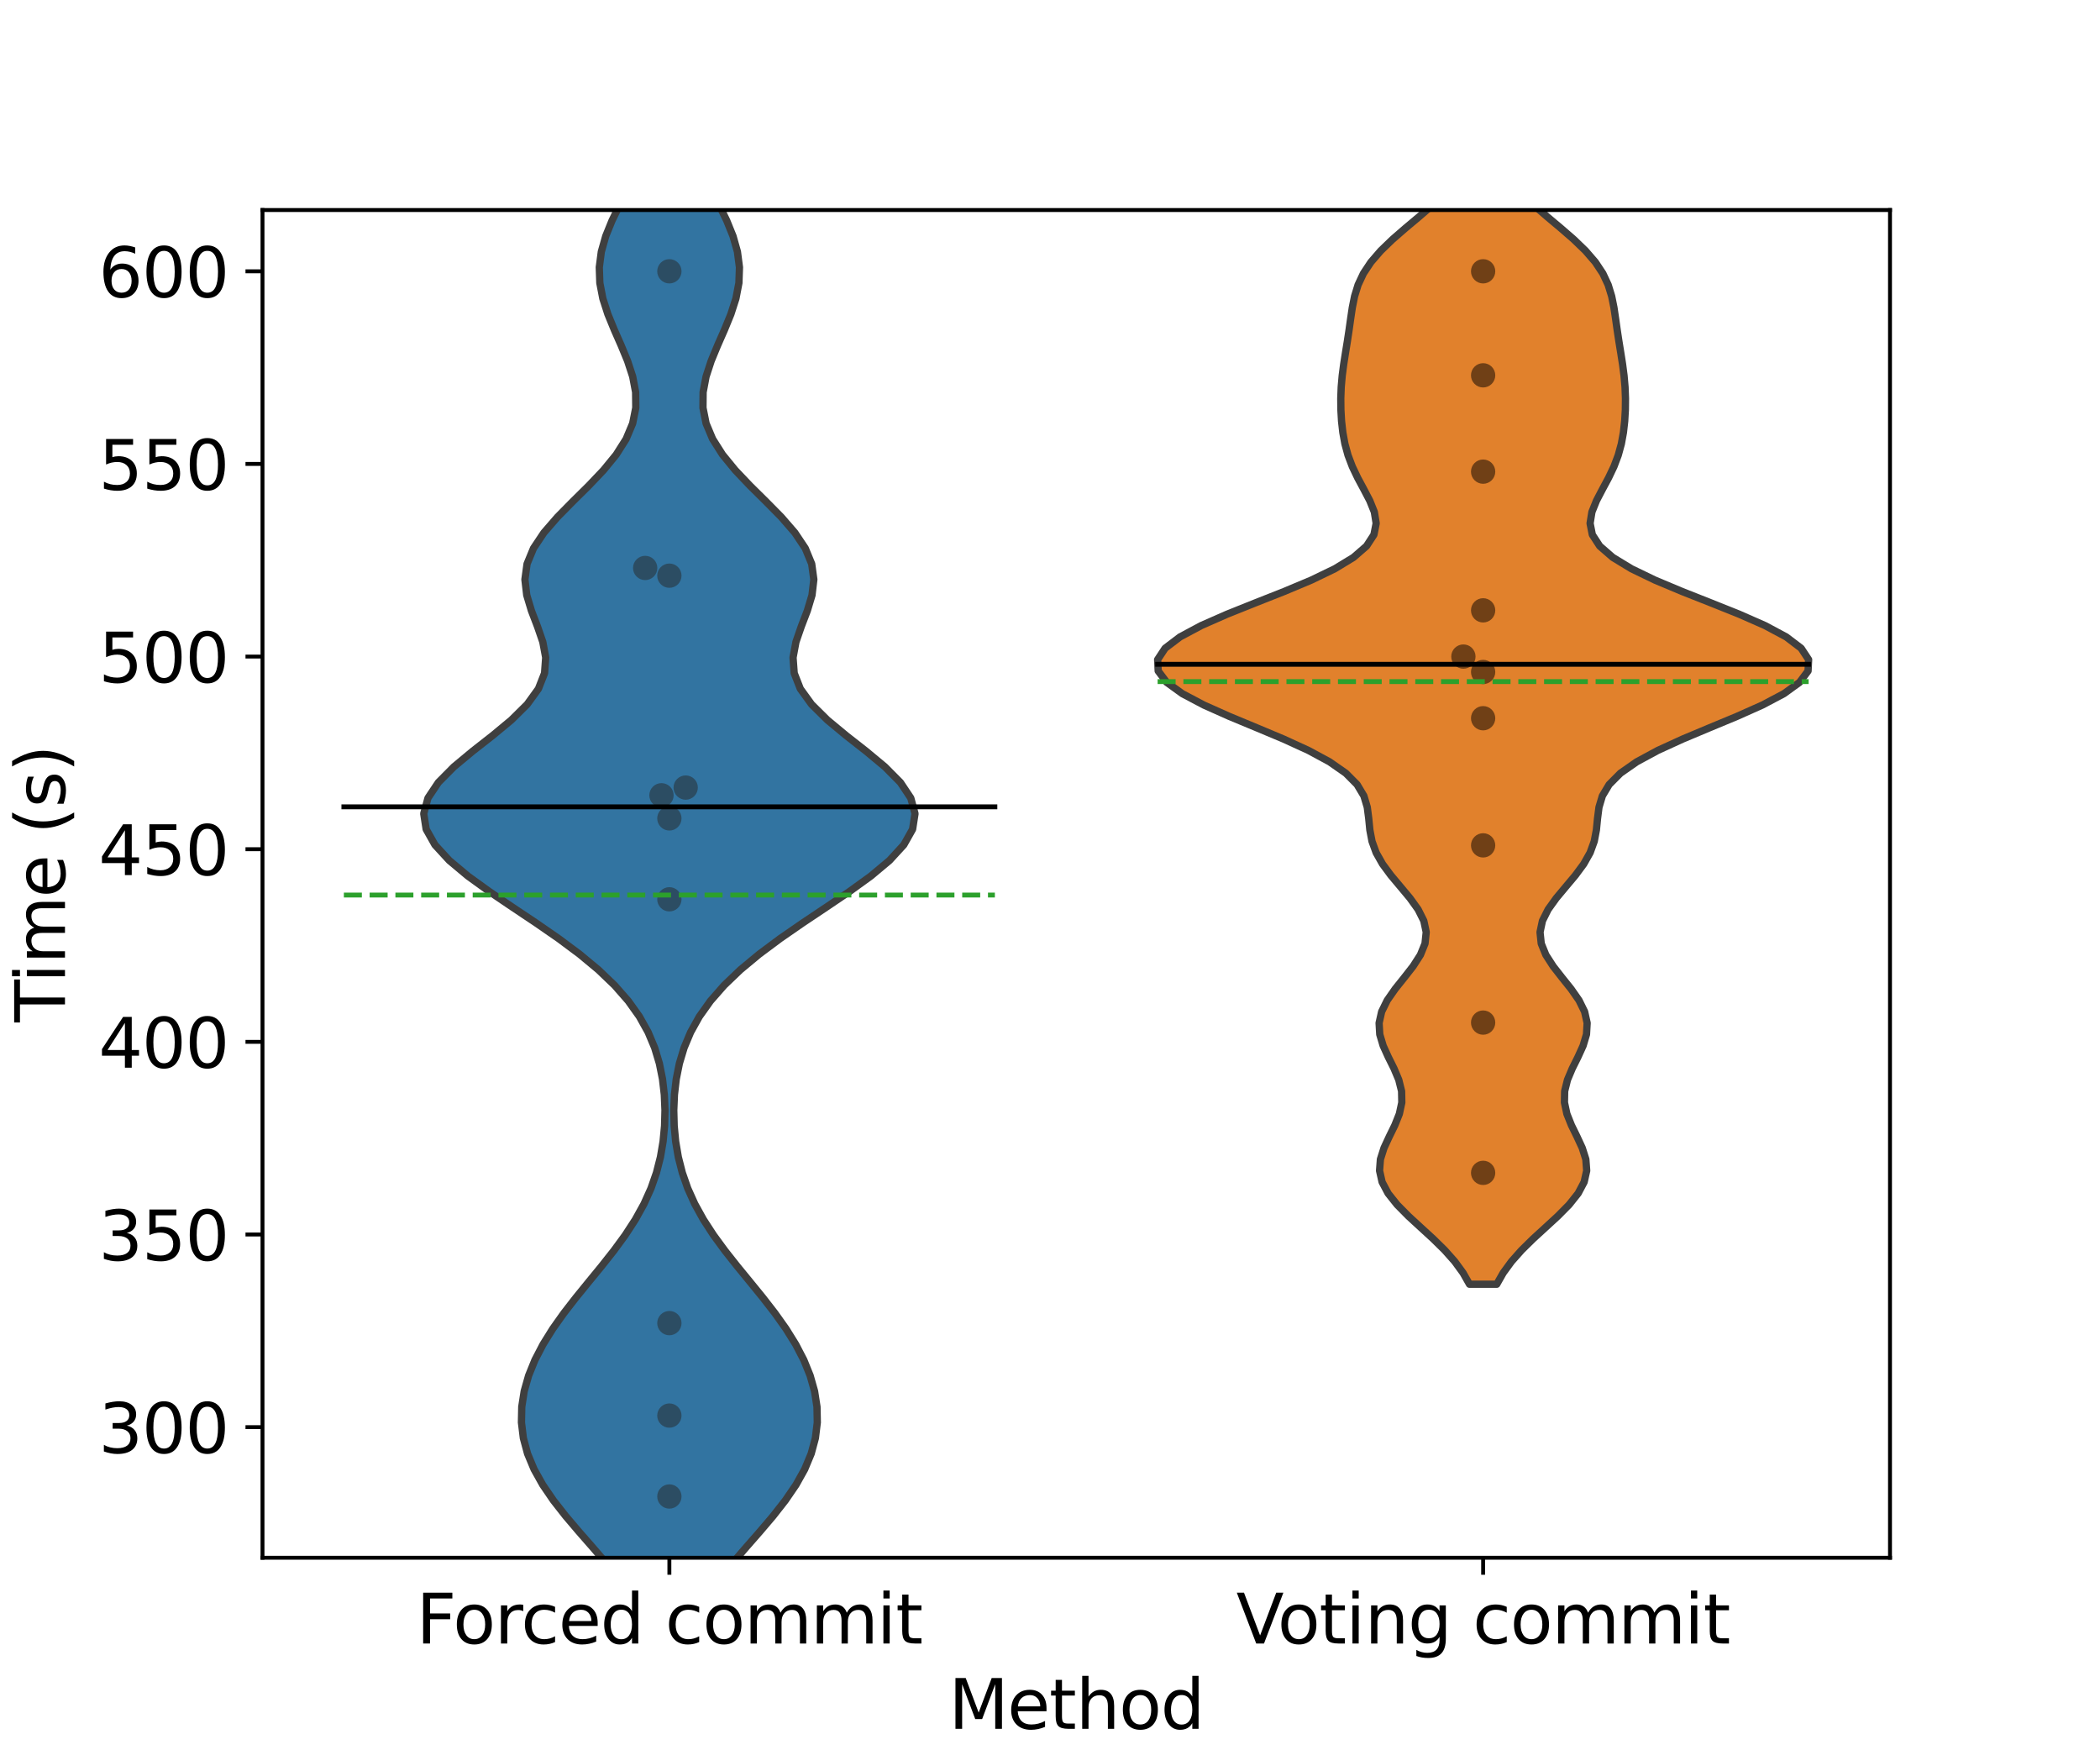 <?xml version="1.0" encoding="utf-8" standalone="no"?>
<!DOCTYPE svg PUBLIC "-//W3C//DTD SVG 1.1//EN"
  "http://www.w3.org/Graphics/SVG/1.1/DTD/svg11.dtd">
<svg xmlns:xlink="http://www.w3.org/1999/xlink" width="432pt" height="360pt" viewBox="0 0 432 360" xmlns="http://www.w3.org/2000/svg" version="1.1">
 <defs>
  <style type="text/css">*{stroke-linejoin: round; stroke-linecap: butt}</style>
 </defs>
 <g id="figure_1">
  <g id="patch_1">
   <path d="M 0 360 
L 432 360 
L 432 0 
L 0 0 
z
" style="fill: #ffffff"/>
  </g>
  <g id="axes_1">
   <g id="patch_2">
    <path d="M 54 320.4 
L 388.8 320.4 
L 388.8 43.2 
L 54 43.2 
z
" style="fill: #ffffff"/>
   </g>
   <g id="PolyCollection_1">
    <defs>
     <path id="m474c9dd112" d="M 139.808 -19.275 
L 135.592 -19.275 
L 134.594 -22.486 
L 133.279 -25.696 
L 131.619 -28.907 
L 129.607 -32.118 
L 127.271 -35.328 
L 124.674 -38.539 
L 121.91 -41.749 
L 119.098 -44.96 
L 116.37 -48.171 
L 113.853 -51.381 
L 111.656 -54.592 
L 109.863 -57.802 
L 108.524 -61.013 
L 107.66 -64.224 
L 107.269 -67.434 
L 107.334 -70.645 
L 107.833 -73.855 
L 108.744 -77.066 
L 110.046 -80.277 
L 111.714 -83.487 
L 113.713 -86.698 
L 115.995 -89.908 
L 118.487 -93.119 
L 121.1 -96.33 
L 123.729 -99.54 
L 126.267 -102.751 
L 128.619 -105.961 
L 130.706 -109.172 
L 132.482 -112.383 
L 133.926 -115.593 
L 135.045 -118.804 
L 135.861 -122.014 
L 136.407 -125.225 
L 136.711 -128.436 
L 136.794 -131.646 
L 136.657 -134.857 
L 136.283 -138.067 
L 135.639 -141.278 
L 134.673 -144.489 
L 133.325 -147.699 
L 131.535 -150.91 
L 129.25 -154.12 
L 126.435 -157.331 
L 123.081 -160.542 
L 119.214 -163.752 
L 114.903 -166.963 
L 110.261 -170.173 
L 105.456 -173.384 
L 100.703 -176.595 
L 96.263 -179.805 
L 92.425 -183.016 
L 89.476 -186.227 
L 87.667 -189.437 
L 87.169 -192.648 
L 88.038 -195.858 
L 90.182 -199.069 
L 93.365 -202.28 
L 97.226 -205.49 
L 101.322 -208.701 
L 105.196 -211.911 
L 108.441 -215.122 
L 110.763 -218.333 
L 112.024 -221.543 
L 112.258 -224.754 
L 111.661 -227.964 
L 110.553 -231.175 
L 109.321 -234.386 
L 108.356 -237.596 
L 107.984 -240.807 
L 108.422 -244.017 
L 109.746 -247.228 
L 111.891 -250.439 
L 114.675 -253.649 
L 117.838 -256.86 
L 121.085 -260.07 
L 124.139 -263.281 
L 126.766 -266.492 
L 128.8 -269.702 
L 130.149 -272.913 
L 130.789 -276.123 
L 130.759 -279.334 
L 130.152 -282.545 
L 129.102 -285.755 
L 127.775 -288.966 
L 126.36 -292.176 
L 125.046 -295.387 
L 124.011 -298.598 
L 123.394 -301.808 
L 123.283 -305.019 
L 123.701 -308.229 
L 124.61 -311.44 
L 125.914 -314.651 
L 127.484 -317.861 
L 129.174 -321.072 
L 130.851 -324.282 
L 132.403 -327.493 
L 133.756 -330.704 
L 134.873 -333.914 
L 135.749 -337.125 
L 139.651 -337.125 
L 139.651 -337.125 
L 140.527 -333.914 
L 141.644 -330.704 
L 142.997 -327.493 
L 144.549 -324.282 
L 146.226 -321.072 
L 147.916 -317.861 
L 149.486 -314.651 
L 150.79 -311.44 
L 151.699 -308.229 
L 152.117 -305.019 
L 152.006 -301.808 
L 151.389 -298.598 
L 150.354 -295.387 
L 149.04 -292.176 
L 147.625 -288.966 
L 146.298 -285.755 
L 145.248 -282.545 
L 144.641 -279.334 
L 144.611 -276.123 
L 145.251 -272.913 
L 146.6 -269.702 
L 148.634 -266.492 
L 151.261 -263.281 
L 154.315 -260.07 
L 157.562 -256.86 
L 160.725 -253.649 
L 163.509 -250.439 
L 165.654 -247.228 
L 166.978 -244.017 
L 167.416 -240.807 
L 167.044 -237.596 
L 166.079 -234.386 
L 164.847 -231.175 
L 163.739 -227.964 
L 163.142 -224.754 
L 163.376 -221.543 
L 164.637 -218.333 
L 166.959 -215.122 
L 170.204 -211.911 
L 174.078 -208.701 
L 178.174 -205.49 
L 182.035 -202.28 
L 185.218 -199.069 
L 187.362 -195.858 
L 188.231 -192.648 
L 187.733 -189.437 
L 185.924 -186.227 
L 182.975 -183.016 
L 179.137 -179.805 
L 174.697 -176.595 
L 169.944 -173.384 
L 165.139 -170.173 
L 160.497 -166.963 
L 156.186 -163.752 
L 152.319 -160.542 
L 148.965 -157.331 
L 146.15 -154.12 
L 143.865 -150.91 
L 142.075 -147.699 
L 140.727 -144.489 
L 139.761 -141.278 
L 139.117 -138.067 
L 138.743 -134.857 
L 138.606 -131.646 
L 138.689 -128.436 
L 138.993 -125.225 
L 139.539 -122.014 
L 140.355 -118.804 
L 141.474 -115.593 
L 142.918 -112.383 
L 144.694 -109.172 
L 146.781 -105.961 
L 149.133 -102.751 
L 151.671 -99.54 
L 154.3 -96.33 
L 156.913 -93.119 
L 159.405 -89.908 
L 161.687 -86.698 
L 163.686 -83.487 
L 165.354 -80.277 
L 166.656 -77.066 
L 167.567 -73.855 
L 168.066 -70.645 
L 168.131 -67.434 
L 167.74 -64.224 
L 166.876 -61.013 
L 165.537 -57.802 
L 163.744 -54.592 
L 161.547 -51.381 
L 159.03 -48.171 
L 156.302 -44.96 
L 153.49 -41.749 
L 150.726 -38.539 
L 148.129 -35.328 
L 145.793 -32.118 
L 143.781 -28.907 
L 142.121 -25.696 
L 140.806 -22.486 
L 139.808 -19.275 
z
" style="stroke: #3f3f3f; stroke-width: 1.5"/>
    </defs>
    <g clip-path="url(#p41cedf47fc)">
     <use xlink:href="#m474c9dd112" x="0" y="360" style="fill: #3274a1; stroke: #3f3f3f; stroke-width: 1.5"/>
    </g>
   </g>
   <g id="PolyCollection_2">
    <defs>
     <path id="m671cbdd362" d="M 307.904 -95.857 
L 302.296 -95.857 
L 300.97 -98.193 
L 299.265 -100.529 
L 297.191 -102.865 
L 294.815 -105.201 
L 292.264 -107.537 
L 289.725 -109.873 
L 287.416 -112.208 
L 285.556 -114.544 
L 284.318 -116.88 
L 283.795 -119.216 
L 283.97 -121.552 
L 284.71 -123.888 
L 285.791 -126.224 
L 286.936 -128.56 
L 287.869 -130.895 
L 288.371 -133.231 
L 288.327 -135.567 
L 287.746 -137.903 
L 286.76 -140.239 
L 285.598 -142.575 
L 284.535 -144.911 
L 283.836 -147.247 
L 283.701 -149.582 
L 284.224 -151.918 
L 285.374 -154.254 
L 287.003 -156.59 
L 288.872 -158.926 
L 290.697 -161.262 
L 292.199 -163.598 
L 293.147 -165.934 
L 293.393 -168.269 
L 292.897 -170.605 
L 291.726 -172.941 
L 290.047 -175.277 
L 288.095 -177.613 
L 286.135 -179.949 
L 284.408 -182.285 
L 283.09 -184.62 
L 282.242 -186.956 
L 281.799 -189.292 
L 281.569 -191.628 
L 281.267 -193.964 
L 280.57 -196.3 
L 279.171 -198.636 
L 276.849 -200.972 
L 273.502 -203.307 
L 269.18 -205.643 
L 264.076 -207.979 
L 258.51 -210.315 
L 252.887 -212.651 
L 247.649 -214.987 
L 243.229 -217.323 
L 240.004 -219.659 
L 238.255 -221.994 
L 238.14 -224.33 
L 239.679 -226.666 
L 242.755 -229.002 
L 247.122 -231.338 
L 252.432 -233.674 
L 258.267 -236.01 
L 264.183 -238.346 
L 269.748 -240.681 
L 274.589 -243.017 
L 278.43 -245.353 
L 281.117 -247.689 
L 282.636 -250.025 
L 283.098 -252.361 
L 282.72 -254.697 
L 281.777 -257.033 
L 280.555 -259.368 
L 279.3 -261.704 
L 278.187 -264.04 
L 277.304 -266.376 
L 276.665 -268.712 
L 276.239 -271.048 
L 275.976 -273.384 
L 275.841 -275.72 
L 275.817 -278.055 
L 275.907 -280.391 
L 276.111 -282.727 
L 276.414 -285.063 
L 276.779 -287.399 
L 277.159 -289.735 
L 277.514 -292.071 
L 277.842 -294.406 
L 278.19 -296.742 
L 278.659 -299.078 
L 279.378 -301.414 
L 280.471 -303.75 
L 282.02 -306.086 
L 284.037 -308.422 
L 286.457 -310.758 
L 289.145 -313.093 
L 291.929 -315.429 
L 294.629 -317.765 
L 297.093 -320.101 
L 299.215 -322.437 
L 300.946 -324.773 
L 302.285 -327.109 
L 307.915 -327.109 
L 307.915 -327.109 
L 309.254 -324.773 
L 310.985 -322.437 
L 313.107 -320.101 
L 315.571 -317.765 
L 318.271 -315.429 
L 321.055 -313.093 
L 323.743 -310.758 
L 326.163 -308.422 
L 328.18 -306.086 
L 329.729 -303.75 
L 330.822 -301.414 
L 331.541 -299.078 
L 332.01 -296.742 
L 332.358 -294.406 
L 332.686 -292.071 
L 333.041 -289.735 
L 333.421 -287.399 
L 333.786 -285.063 
L 334.089 -282.727 
L 334.293 -280.391 
L 334.383 -278.055 
L 334.359 -275.72 
L 334.224 -273.384 
L 333.961 -271.048 
L 333.535 -268.712 
L 332.896 -266.376 
L 332.013 -264.04 
L 330.9 -261.704 
L 329.645 -259.368 
L 328.423 -257.033 
L 327.48 -254.697 
L 327.102 -252.361 
L 327.564 -250.025 
L 329.083 -247.689 
L 331.77 -245.353 
L 335.611 -243.017 
L 340.452 -240.681 
L 346.017 -238.346 
L 351.933 -236.01 
L 357.768 -233.674 
L 363.078 -231.338 
L 367.445 -229.002 
L 370.521 -226.666 
L 372.06 -224.33 
L 371.945 -221.994 
L 370.196 -219.659 
L 366.971 -217.323 
L 362.551 -214.987 
L 357.313 -212.651 
L 351.69 -210.315 
L 346.124 -207.979 
L 341.02 -205.643 
L 336.698 -203.307 
L 333.351 -200.972 
L 331.029 -198.636 
L 329.63 -196.3 
L 328.933 -193.964 
L 328.631 -191.628 
L 328.401 -189.292 
L 327.958 -186.956 
L 327.11 -184.62 
L 325.792 -182.285 
L 324.065 -179.949 
L 322.105 -177.613 
L 320.153 -175.277 
L 318.474 -172.941 
L 317.303 -170.605 
L 316.807 -168.269 
L 317.053 -165.934 
L 318.001 -163.598 
L 319.503 -161.262 
L 321.328 -158.926 
L 323.197 -156.59 
L 324.826 -154.254 
L 325.976 -151.918 
L 326.499 -149.582 
L 326.364 -147.247 
L 325.665 -144.911 
L 324.602 -142.575 
L 323.44 -140.239 
L 322.454 -137.903 
L 321.873 -135.567 
L 321.829 -133.231 
L 322.331 -130.895 
L 323.264 -128.56 
L 324.409 -126.224 
L 325.49 -123.888 
L 326.23 -121.552 
L 326.405 -119.216 
L 325.882 -116.88 
L 324.644 -114.544 
L 322.784 -112.208 
L 320.475 -109.873 
L 317.936 -107.537 
L 315.385 -105.201 
L 313.009 -102.865 
L 310.935 -100.529 
L 309.23 -98.193 
L 307.904 -95.857 
z
" style="stroke: #3f3f3f; stroke-width: 1.5"/>
    </defs>
    <g clip-path="url(#p41cedf47fc)">
     <use xlink:href="#m671cbdd362" x="0" y="360" style="fill: #e1812c; stroke: #3f3f3f; stroke-width: 1.5"/>
    </g>
   </g>
   <g id="matplotlib.axis_1">
    <g id="xtick_1">
     <g id="line2d_1">
      <defs>
       <path id="m5cb9db511f" d="M 0 0 
L 0 3.5 
" style="stroke: #000000; stroke-width: 0.8"/>
      </defs>
      <g>
       <use xlink:href="#m5cb9db511f" x="137.7" y="320.4" style="stroke: #000000; stroke-width: 0.8"/>
      </g>
     </g>
     <g id="text_1">
      <!-- Forced commit -->
      <g transform="translate(85.642 338.038) scale(0.14 -0.14)">
       <defs>
        <path id="DejaVuSans-46" d="M 628 4666 
L 3309 4666 
L 3309 4134 
L 1259 4134 
L 1259 2759 
L 3109 2759 
L 3109 2228 
L 1259 2228 
L 1259 0 
L 628 0 
L 628 4666 
z
" transform="scale(0.016)"/>
        <path id="DejaVuSans-6f" d="M 1959 3097 
Q 1497 3097 1228 2736 
Q 959 2375 959 1747 
Q 959 1119 1226 758 
Q 1494 397 1959 397 
Q 2419 397 2687 759 
Q 2956 1122 2956 1747 
Q 2956 2369 2687 2733 
Q 2419 3097 1959 3097 
z
M 1959 3584 
Q 2709 3584 3137 3096 
Q 3566 2609 3566 1747 
Q 3566 888 3137 398 
Q 2709 -91 1959 -91 
Q 1206 -91 779 398 
Q 353 888 353 1747 
Q 353 2609 779 3096 
Q 1206 3584 1959 3584 
z
" transform="scale(0.016)"/>
        <path id="DejaVuSans-72" d="M 2631 2963 
Q 2534 3019 2420 3045 
Q 2306 3072 2169 3072 
Q 1681 3072 1420 2755 
Q 1159 2438 1159 1844 
L 1159 0 
L 581 0 
L 581 3500 
L 1159 3500 
L 1159 2956 
Q 1341 3275 1631 3429 
Q 1922 3584 2338 3584 
Q 2397 3584 2469 3576 
Q 2541 3569 2628 3553 
L 2631 2963 
z
" transform="scale(0.016)"/>
        <path id="DejaVuSans-63" d="M 3122 3366 
L 3122 2828 
Q 2878 2963 2633 3030 
Q 2388 3097 2138 3097 
Q 1578 3097 1268 2742 
Q 959 2388 959 1747 
Q 959 1106 1268 751 
Q 1578 397 2138 397 
Q 2388 397 2633 464 
Q 2878 531 3122 666 
L 3122 134 
Q 2881 22 2623 -34 
Q 2366 -91 2075 -91 
Q 1284 -91 818 406 
Q 353 903 353 1747 
Q 353 2603 823 3093 
Q 1294 3584 2113 3584 
Q 2378 3584 2631 3529 
Q 2884 3475 3122 3366 
z
" transform="scale(0.016)"/>
        <path id="DejaVuSans-65" d="M 3597 1894 
L 3597 1613 
L 953 1613 
Q 991 1019 1311 708 
Q 1631 397 2203 397 
Q 2534 397 2845 478 
Q 3156 559 3463 722 
L 3463 178 
Q 3153 47 2828 -22 
Q 2503 -91 2169 -91 
Q 1331 -91 842 396 
Q 353 884 353 1716 
Q 353 2575 817 3079 
Q 1281 3584 2069 3584 
Q 2775 3584 3186 3129 
Q 3597 2675 3597 1894 
z
M 3022 2063 
Q 3016 2534 2758 2815 
Q 2500 3097 2075 3097 
Q 1594 3097 1305 2825 
Q 1016 2553 972 2059 
L 3022 2063 
z
" transform="scale(0.016)"/>
        <path id="DejaVuSans-64" d="M 2906 2969 
L 2906 4863 
L 3481 4863 
L 3481 0 
L 2906 0 
L 2906 525 
Q 2725 213 2448 61 
Q 2172 -91 1784 -91 
Q 1150 -91 751 415 
Q 353 922 353 1747 
Q 353 2572 751 3078 
Q 1150 3584 1784 3584 
Q 2172 3584 2448 3432 
Q 2725 3281 2906 2969 
z
M 947 1747 
Q 947 1113 1208 752 
Q 1469 391 1925 391 
Q 2381 391 2643 752 
Q 2906 1113 2906 1747 
Q 2906 2381 2643 2742 
Q 2381 3103 1925 3103 
Q 1469 3103 1208 2742 
Q 947 2381 947 1747 
z
" transform="scale(0.016)"/>
        <path id="DejaVuSans-20" transform="scale(0.016)"/>
        <path id="DejaVuSans-6d" d="M 3328 2828 
Q 3544 3216 3844 3400 
Q 4144 3584 4550 3584 
Q 5097 3584 5394 3201 
Q 5691 2819 5691 2113 
L 5691 0 
L 5113 0 
L 5113 2094 
Q 5113 2597 4934 2840 
Q 4756 3084 4391 3084 
Q 3944 3084 3684 2787 
Q 3425 2491 3425 1978 
L 3425 0 
L 2847 0 
L 2847 2094 
Q 2847 2600 2669 2842 
Q 2491 3084 2119 3084 
Q 1678 3084 1418 2786 
Q 1159 2488 1159 1978 
L 1159 0 
L 581 0 
L 581 3500 
L 1159 3500 
L 1159 2956 
Q 1356 3278 1631 3431 
Q 1906 3584 2284 3584 
Q 2666 3584 2933 3390 
Q 3200 3197 3328 2828 
z
" transform="scale(0.016)"/>
        <path id="DejaVuSans-69" d="M 603 3500 
L 1178 3500 
L 1178 0 
L 603 0 
L 603 3500 
z
M 603 4863 
L 1178 4863 
L 1178 4134 
L 603 4134 
L 603 4863 
z
" transform="scale(0.016)"/>
        <path id="DejaVuSans-74" d="M 1172 4494 
L 1172 3500 
L 2356 3500 
L 2356 3053 
L 1172 3053 
L 1172 1153 
Q 1172 725 1289 603 
Q 1406 481 1766 481 
L 2356 481 
L 2356 0 
L 1766 0 
Q 1100 0 847 248 
Q 594 497 594 1153 
L 594 3053 
L 172 3053 
L 172 3500 
L 594 3500 
L 594 4494 
L 1172 4494 
z
" transform="scale(0.016)"/>
       </defs>
       <use xlink:href="#DejaVuSans-46"/>
       <use xlink:href="#DejaVuSans-6f" x="53.895"/>
       <use xlink:href="#DejaVuSans-72" x="115.076"/>
       <use xlink:href="#DejaVuSans-63" x="153.939"/>
       <use xlink:href="#DejaVuSans-65" x="208.92"/>
       <use xlink:href="#DejaVuSans-64" x="270.443"/>
       <use xlink:href="#DejaVuSans-20" x="333.92"/>
       <use xlink:href="#DejaVuSans-63" x="365.707"/>
       <use xlink:href="#DejaVuSans-6f" x="420.688"/>
       <use xlink:href="#DejaVuSans-6d" x="481.869"/>
       <use xlink:href="#DejaVuSans-6d" x="579.281"/>
       <use xlink:href="#DejaVuSans-69" x="676.693"/>
       <use xlink:href="#DejaVuSans-74" x="704.477"/>
      </g>
     </g>
    </g>
    <g id="xtick_2">
     <g id="line2d_2">
      <g>
       <use xlink:href="#m5cb9db511f" x="305.1" y="320.4" style="stroke: #000000; stroke-width: 0.8"/>
      </g>
     </g>
     <g id="text_2">
      <!-- Voting commit -->
      <g transform="translate(254.319 338.038) scale(0.14 -0.14)">
       <defs>
        <path id="DejaVuSans-56" d="M 1831 0 
L 50 4666 
L 709 4666 
L 2188 738 
L 3669 4666 
L 4325 4666 
L 2547 0 
L 1831 0 
z
" transform="scale(0.016)"/>
        <path id="DejaVuSans-6e" d="M 3513 2113 
L 3513 0 
L 2938 0 
L 2938 2094 
Q 2938 2591 2744 2837 
Q 2550 3084 2163 3084 
Q 1697 3084 1428 2787 
Q 1159 2491 1159 1978 
L 1159 0 
L 581 0 
L 581 3500 
L 1159 3500 
L 1159 2956 
Q 1366 3272 1645 3428 
Q 1925 3584 2291 3584 
Q 2894 3584 3203 3211 
Q 3513 2838 3513 2113 
z
" transform="scale(0.016)"/>
        <path id="DejaVuSans-67" d="M 2906 1791 
Q 2906 2416 2648 2759 
Q 2391 3103 1925 3103 
Q 1463 3103 1205 2759 
Q 947 2416 947 1791 
Q 947 1169 1205 825 
Q 1463 481 1925 481 
Q 2391 481 2648 825 
Q 2906 1169 2906 1791 
z
M 3481 434 
Q 3481 -459 3084 -895 
Q 2688 -1331 1869 -1331 
Q 1566 -1331 1297 -1286 
Q 1028 -1241 775 -1147 
L 775 -588 
Q 1028 -725 1275 -790 
Q 1522 -856 1778 -856 
Q 2344 -856 2625 -561 
Q 2906 -266 2906 331 
L 2906 616 
Q 2728 306 2450 153 
Q 2172 0 1784 0 
Q 1141 0 747 490 
Q 353 981 353 1791 
Q 353 2603 747 3093 
Q 1141 3584 1784 3584 
Q 2172 3584 2450 3431 
Q 2728 3278 2906 2969 
L 2906 3500 
L 3481 3500 
L 3481 434 
z
" transform="scale(0.016)"/>
       </defs>
       <use xlink:href="#DejaVuSans-56"/>
       <use xlink:href="#DejaVuSans-6f" x="60.658"/>
       <use xlink:href="#DejaVuSans-74" x="121.84"/>
       <use xlink:href="#DejaVuSans-69" x="161.049"/>
       <use xlink:href="#DejaVuSans-6e" x="188.832"/>
       <use xlink:href="#DejaVuSans-67" x="252.211"/>
       <use xlink:href="#DejaVuSans-20" x="315.688"/>
       <use xlink:href="#DejaVuSans-63" x="347.475"/>
       <use xlink:href="#DejaVuSans-6f" x="402.455"/>
       <use xlink:href="#DejaVuSans-6d" x="463.637"/>
       <use xlink:href="#DejaVuSans-6d" x="561.049"/>
       <use xlink:href="#DejaVuSans-69" x="658.461"/>
       <use xlink:href="#DejaVuSans-74" x="686.244"/>
      </g>
     </g>
    </g>
    <g id="text_3">
     <!-- Method -->
     <g transform="translate(195.146 355.587) scale(0.14 -0.14)">
      <defs>
       <path id="DejaVuSans-4d" d="M 628 4666 
L 1569 4666 
L 2759 1491 
L 3956 4666 
L 4897 4666 
L 4897 0 
L 4281 0 
L 4281 4097 
L 3078 897 
L 2444 897 
L 1241 4097 
L 1241 0 
L 628 0 
L 628 4666 
z
" transform="scale(0.016)"/>
       <path id="DejaVuSans-68" d="M 3513 2113 
L 3513 0 
L 2938 0 
L 2938 2094 
Q 2938 2591 2744 2837 
Q 2550 3084 2163 3084 
Q 1697 3084 1428 2787 
Q 1159 2491 1159 1978 
L 1159 0 
L 581 0 
L 581 4863 
L 1159 4863 
L 1159 2956 
Q 1366 3272 1645 3428 
Q 1925 3584 2291 3584 
Q 2894 3584 3203 3211 
Q 3513 2838 3513 2113 
z
" transform="scale(0.016)"/>
      </defs>
      <use xlink:href="#DejaVuSans-4d"/>
      <use xlink:href="#DejaVuSans-65" x="86.279"/>
      <use xlink:href="#DejaVuSans-74" x="147.803"/>
      <use xlink:href="#DejaVuSans-68" x="187.012"/>
      <use xlink:href="#DejaVuSans-6f" x="250.391"/>
      <use xlink:href="#DejaVuSans-64" x="311.572"/>
     </g>
    </g>
   </g>
   <g id="matplotlib.axis_2">
    <g id="ytick_1">
     <g id="line2d_3">
      <defs>
       <path id="m840c3e7f2f" d="M 0 0 
L -3.5 0 
" style="stroke: #000000; stroke-width: 0.8"/>
      </defs>
      <g>
       <use xlink:href="#m840c3e7f2f" x="54" y="293.536" style="stroke: #000000; stroke-width: 0.8"/>
      </g>
     </g>
     <g id="text_4">
      <!-- 300 -->
      <g transform="translate(20.277 298.855) scale(0.14 -0.14)">
       <defs>
        <path id="DejaVuSans-33" d="M 2597 2516 
Q 3050 2419 3304 2112 
Q 3559 1806 3559 1356 
Q 3559 666 3084 287 
Q 2609 -91 1734 -91 
Q 1441 -91 1130 -33 
Q 819 25 488 141 
L 488 750 
Q 750 597 1062 519 
Q 1375 441 1716 441 
Q 2309 441 2620 675 
Q 2931 909 2931 1356 
Q 2931 1769 2642 2001 
Q 2353 2234 1838 2234 
L 1294 2234 
L 1294 2753 
L 1863 2753 
Q 2328 2753 2575 2939 
Q 2822 3125 2822 3475 
Q 2822 3834 2567 4026 
Q 2313 4219 1838 4219 
Q 1578 4219 1281 4162 
Q 984 4106 628 3988 
L 628 4550 
Q 988 4650 1302 4700 
Q 1616 4750 1894 4750 
Q 2613 4750 3031 4423 
Q 3450 4097 3450 3541 
Q 3450 3153 3228 2886 
Q 3006 2619 2597 2516 
z
" transform="scale(0.016)"/>
        <path id="DejaVuSans-30" d="M 2034 4250 
Q 1547 4250 1301 3770 
Q 1056 3291 1056 2328 
Q 1056 1369 1301 889 
Q 1547 409 2034 409 
Q 2525 409 2770 889 
Q 3016 1369 3016 2328 
Q 3016 3291 2770 3770 
Q 2525 4250 2034 4250 
z
M 2034 4750 
Q 2819 4750 3233 4129 
Q 3647 3509 3647 2328 
Q 3647 1150 3233 529 
Q 2819 -91 2034 -91 
Q 1250 -91 836 529 
Q 422 1150 422 2328 
Q 422 3509 836 4129 
Q 1250 4750 2034 4750 
z
" transform="scale(0.016)"/>
       </defs>
       <use xlink:href="#DejaVuSans-33"/>
       <use xlink:href="#DejaVuSans-30" x="63.623"/>
       <use xlink:href="#DejaVuSans-30" x="127.246"/>
      </g>
     </g>
    </g>
    <g id="ytick_2">
     <g id="line2d_4">
      <g>
       <use xlink:href="#m840c3e7f2f" x="54" y="253.913" style="stroke: #000000; stroke-width: 0.8"/>
      </g>
     </g>
     <g id="text_5">
      <!-- 350 -->
      <g transform="translate(20.277 259.232) scale(0.14 -0.14)">
       <defs>
        <path id="DejaVuSans-35" d="M 691 4666 
L 3169 4666 
L 3169 4134 
L 1269 4134 
L 1269 2991 
Q 1406 3038 1543 3061 
Q 1681 3084 1819 3084 
Q 2600 3084 3056 2656 
Q 3513 2228 3513 1497 
Q 3513 744 3044 326 
Q 2575 -91 1722 -91 
Q 1428 -91 1123 -41 
Q 819 9 494 109 
L 494 744 
Q 775 591 1075 516 
Q 1375 441 1709 441 
Q 2250 441 2565 725 
Q 2881 1009 2881 1497 
Q 2881 1984 2565 2268 
Q 2250 2553 1709 2553 
Q 1456 2553 1204 2497 
Q 953 2441 691 2322 
L 691 4666 
z
" transform="scale(0.016)"/>
       </defs>
       <use xlink:href="#DejaVuSans-33"/>
       <use xlink:href="#DejaVuSans-35" x="63.623"/>
       <use xlink:href="#DejaVuSans-30" x="127.246"/>
      </g>
     </g>
    </g>
    <g id="ytick_3">
     <g id="line2d_5">
      <g>
       <use xlink:href="#m840c3e7f2f" x="54" y="214.291" style="stroke: #000000; stroke-width: 0.8"/>
      </g>
     </g>
     <g id="text_6">
      <!-- 400 -->
      <g transform="translate(20.277 219.609) scale(0.14 -0.14)">
       <defs>
        <path id="DejaVuSans-34" d="M 2419 4116 
L 825 1625 
L 2419 1625 
L 2419 4116 
z
M 2253 4666 
L 3047 4666 
L 3047 1625 
L 3713 1625 
L 3713 1100 
L 3047 1100 
L 3047 0 
L 2419 0 
L 2419 1100 
L 313 1100 
L 313 1709 
L 2253 4666 
z
" transform="scale(0.016)"/>
       </defs>
       <use xlink:href="#DejaVuSans-34"/>
       <use xlink:href="#DejaVuSans-30" x="63.623"/>
       <use xlink:href="#DejaVuSans-30" x="127.246"/>
      </g>
     </g>
    </g>
    <g id="ytick_4">
     <g id="line2d_6">
      <g>
       <use xlink:href="#m840c3e7f2f" x="54" y="174.668" style="stroke: #000000; stroke-width: 0.8"/>
      </g>
     </g>
     <g id="text_7">
      <!-- 450 -->
      <g transform="translate(20.277 179.987) scale(0.14 -0.14)">
       <use xlink:href="#DejaVuSans-34"/>
       <use xlink:href="#DejaVuSans-35" x="63.623"/>
       <use xlink:href="#DejaVuSans-30" x="127.246"/>
      </g>
     </g>
    </g>
    <g id="ytick_5">
     <g id="line2d_7">
      <g>
       <use xlink:href="#m840c3e7f2f" x="54" y="135.045" style="stroke: #000000; stroke-width: 0.8"/>
      </g>
     </g>
     <g id="text_8">
      <!-- 500 -->
      <g transform="translate(20.277 140.364) scale(0.14 -0.14)">
       <use xlink:href="#DejaVuSans-35"/>
       <use xlink:href="#DejaVuSans-30" x="63.623"/>
       <use xlink:href="#DejaVuSans-30" x="127.246"/>
      </g>
     </g>
    </g>
    <g id="ytick_6">
     <g id="line2d_8">
      <g>
       <use xlink:href="#m840c3e7f2f" x="54" y="95.423" style="stroke: #000000; stroke-width: 0.8"/>
      </g>
     </g>
     <g id="text_9">
      <!-- 550 -->
      <g transform="translate(20.277 100.742) scale(0.14 -0.14)">
       <use xlink:href="#DejaVuSans-35"/>
       <use xlink:href="#DejaVuSans-35" x="63.623"/>
       <use xlink:href="#DejaVuSans-30" x="127.246"/>
      </g>
     </g>
    </g>
    <g id="ytick_7">
     <g id="line2d_9">
      <g>
       <use xlink:href="#m840c3e7f2f" x="54" y="55.8" style="stroke: #000000; stroke-width: 0.8"/>
      </g>
     </g>
     <g id="text_10">
      <!-- 600 -->
      <g transform="translate(20.277 61.119) scale(0.14 -0.14)">
       <defs>
        <path id="DejaVuSans-36" d="M 2113 2584 
Q 1688 2584 1439 2293 
Q 1191 2003 1191 1497 
Q 1191 994 1439 701 
Q 1688 409 2113 409 
Q 2538 409 2786 701 
Q 3034 994 3034 1497 
Q 3034 2003 2786 2293 
Q 2538 2584 2113 2584 
z
M 3366 4563 
L 3366 3988 
Q 3128 4100 2886 4159 
Q 2644 4219 2406 4219 
Q 1781 4219 1451 3797 
Q 1122 3375 1075 2522 
Q 1259 2794 1537 2939 
Q 1816 3084 2150 3084 
Q 2853 3084 3261 2657 
Q 3669 2231 3669 1497 
Q 3669 778 3244 343 
Q 2819 -91 2113 -91 
Q 1303 -91 875 529 
Q 447 1150 447 2328 
Q 447 3434 972 4092 
Q 1497 4750 2381 4750 
Q 2619 4750 2861 4703 
Q 3103 4656 3366 4563 
z
" transform="scale(0.016)"/>
       </defs>
       <use xlink:href="#DejaVuSans-36"/>
       <use xlink:href="#DejaVuSans-30" x="63.623"/>
       <use xlink:href="#DejaVuSans-30" x="127.246"/>
      </g>
     </g>
    </g>
    <g id="text_11">
     <!-- Time (s) -->
     <g transform="translate(13.366 210.26) rotate(-90) scale(0.14 -0.14)">
      <defs>
       <path id="DejaVuSans-54" d="M -19 4666 
L 3928 4666 
L 3928 4134 
L 2272 4134 
L 2272 0 
L 1638 0 
L 1638 4134 
L -19 4134 
L -19 4666 
z
" transform="scale(0.016)"/>
       <path id="DejaVuSans-28" d="M 1984 4856 
Q 1566 4138 1362 3434 
Q 1159 2731 1159 2009 
Q 1159 1288 1364 580 
Q 1569 -128 1984 -844 
L 1484 -844 
Q 1016 -109 783 600 
Q 550 1309 550 2009 
Q 550 2706 781 3412 
Q 1013 4119 1484 4856 
L 1984 4856 
z
" transform="scale(0.016)"/>
       <path id="DejaVuSans-73" d="M 2834 3397 
L 2834 2853 
Q 2591 2978 2328 3040 
Q 2066 3103 1784 3103 
Q 1356 3103 1142 2972 
Q 928 2841 928 2578 
Q 928 2378 1081 2264 
Q 1234 2150 1697 2047 
L 1894 2003 
Q 2506 1872 2764 1633 
Q 3022 1394 3022 966 
Q 3022 478 2636 193 
Q 2250 -91 1575 -91 
Q 1294 -91 989 -36 
Q 684 19 347 128 
L 347 722 
Q 666 556 975 473 
Q 1284 391 1588 391 
Q 1994 391 2212 530 
Q 2431 669 2431 922 
Q 2431 1156 2273 1281 
Q 2116 1406 1581 1522 
L 1381 1569 
Q 847 1681 609 1914 
Q 372 2147 372 2553 
Q 372 3047 722 3315 
Q 1072 3584 1716 3584 
Q 2034 3584 2315 3537 
Q 2597 3491 2834 3397 
z
" transform="scale(0.016)"/>
       <path id="DejaVuSans-29" d="M 513 4856 
L 1013 4856 
Q 1481 4119 1714 3412 
Q 1947 2706 1947 2009 
Q 1947 1309 1714 600 
Q 1481 -109 1013 -844 
L 513 -844 
Q 928 -128 1133 580 
Q 1338 1288 1338 2009 
Q 1338 2731 1133 3434 
Q 928 4138 513 4856 
z
" transform="scale(0.016)"/>
      </defs>
      <use xlink:href="#DejaVuSans-54"/>
      <use xlink:href="#DejaVuSans-69" x="57.959"/>
      <use xlink:href="#DejaVuSans-6d" x="85.742"/>
      <use xlink:href="#DejaVuSans-65" x="183.154"/>
      <use xlink:href="#DejaVuSans-20" x="244.678"/>
      <use xlink:href="#DejaVuSans-28" x="276.465"/>
      <use xlink:href="#DejaVuSans-73" x="315.479"/>
      <use xlink:href="#DejaVuSans-29" x="367.578"/>
     </g>
    </g>
   </g>
   <g id="patch_3">
    <path d="M 54 320.4 
L 54 43.2 
" style="fill: none; stroke: #000000; stroke-width: 0.8; stroke-linejoin: miter; stroke-linecap: square"/>
   </g>
   <g id="patch_4">
    <path d="M 388.8 320.4 
L 388.8 43.2 
" style="fill: none; stroke: #000000; stroke-width: 0.8; stroke-linejoin: miter; stroke-linecap: square"/>
   </g>
   <g id="patch_5">
    <path d="M 54 320.4 
L 388.8 320.4 
" style="fill: none; stroke: #000000; stroke-width: 0.8; stroke-linejoin: miter; stroke-linecap: square"/>
   </g>
   <g id="patch_6">
    <path d="M 54 43.2 
L 388.8 43.2 
" style="fill: none; stroke: #000000; stroke-width: 0.8; stroke-linejoin: miter; stroke-linecap: square"/>
   </g>
   <g id="PathCollection_1">
    <defs>
     <path id="C0_0_df6b8740e0" d="M 0 2.5 
C 0.663 2.5 1.299 2.237 1.768 1.768 
C 2.237 1.299 2.5 0.663 2.5 -0 
C 2.5 -0.663 2.237 -1.299 1.768 -1.768 
C 1.299 -2.237 0.663 -2.5 0 -2.5 
C -0.663 -2.5 -1.299 -2.237 -1.768 -1.768 
C -2.237 -1.299 -2.5 -0.663 -2.5 0 
C -2.5 0.663 -2.237 1.299 -1.768 1.768 
C -1.299 2.237 -0.663 2.5 0 2.5 
z
"/>
    </defs>
    <g clip-path="url(#p41cedf47fc)">
     <use xlink:href="#C0_0_df6b8740e0" x="137.7" y="55.8" style="fill: #262626; fill-opacity: 0.5"/>
    </g>
    <g clip-path="url(#p41cedf47fc)">
     <use xlink:href="#C0_0_df6b8740e0" x="137.7" y="291.158" style="fill: #262626; fill-opacity: 0.5"/>
    </g>
    <g clip-path="url(#p41cedf47fc)">
     <use xlink:href="#C0_0_df6b8740e0" x="137.7" y="168.328" style="fill: #262626; fill-opacity: 0.5"/>
    </g>
    <g clip-path="url(#p41cedf47fc)">
     <use xlink:href="#C0_0_df6b8740e0" x="137.7" y="272.14" style="fill: #262626; fill-opacity: 0.5"/>
    </g>
    <g clip-path="url(#p41cedf47fc)">
     <use xlink:href="#C0_0_df6b8740e0" x="137.7" y="307.8" style="fill: #262626; fill-opacity: 0.5"/>
    </g>
    <g clip-path="url(#p41cedf47fc)">
     <use xlink:href="#C0_0_df6b8740e0" x="136.076" y="163.574" style="fill: #262626; fill-opacity: 0.5"/>
    </g>
    <g clip-path="url(#p41cedf47fc)">
     <use xlink:href="#C0_0_df6b8740e0" x="141.055" y="161.989" style="fill: #262626; fill-opacity: 0.5"/>
    </g>
    <g clip-path="url(#p41cedf47fc)">
     <use xlink:href="#C0_0_df6b8740e0" x="137.7" y="184.97" style="fill: #262626; fill-opacity: 0.5"/>
    </g>
    <g clip-path="url(#p41cedf47fc)">
     <use xlink:href="#C0_0_df6b8740e0" x="132.721" y="116.819" style="fill: #262626; fill-opacity: 0.5"/>
    </g>
    <g clip-path="url(#p41cedf47fc)">
     <use xlink:href="#C0_0_df6b8740e0" x="137.7" y="118.404" style="fill: #262626; fill-opacity: 0.5"/>
    </g>
   </g>
   <g id="PathCollection_2">
    <defs>
     <path id="C1_0_9d76730cf3" d="M 0 2.5 
C 0.663 2.5 1.299 2.237 1.768 1.768 
C 2.237 1.299 2.5 0.663 2.5 -0 
C 2.5 -0.663 2.237 -1.299 1.768 -1.768 
C 1.299 -2.237 0.663 -2.5 0 -2.5 
C -0.663 -2.5 -1.299 -2.237 -1.768 -1.768 
C -2.237 -1.299 -2.5 -0.663 -2.5 0 
C -2.5 0.663 -2.237 1.299 -1.768 1.768 
C -1.299 2.237 -0.663 2.5 0 2.5 
z
"/>
    </defs>
    <g clip-path="url(#p41cedf47fc)">
     <use xlink:href="#C1_0_9d76730cf3" x="301.04" y="135.045" style="fill-opacity: 0.5"/>
    </g>
    <g clip-path="url(#p41cedf47fc)">
     <use xlink:href="#C1_0_9d76730cf3" x="305.1" y="97.008" style="fill-opacity: 0.5"/>
    </g>
    <g clip-path="url(#p41cedf47fc)">
     <use xlink:href="#C1_0_9d76730cf3" x="305.1" y="173.875" style="fill-opacity: 0.5"/>
    </g>
    <g clip-path="url(#p41cedf47fc)">
     <use xlink:href="#C1_0_9d76730cf3" x="305.1" y="210.328" style="fill-opacity: 0.5"/>
    </g>
    <g clip-path="url(#p41cedf47fc)">
     <use xlink:href="#C1_0_9d76730cf3" x="305.1" y="241.234" style="fill-opacity: 0.5"/>
    </g>
    <g clip-path="url(#p41cedf47fc)">
     <use xlink:href="#C1_0_9d76730cf3" x="305.1" y="138.215" style="fill-opacity: 0.5"/>
    </g>
    <g clip-path="url(#p41cedf47fc)">
     <use xlink:href="#C1_0_9d76730cf3" x="305.1" y="77.196" style="fill-opacity: 0.5"/>
    </g>
    <g clip-path="url(#p41cedf47fc)">
     <use xlink:href="#C1_0_9d76730cf3" x="305.1" y="147.725" style="fill-opacity: 0.5"/>
    </g>
    <g clip-path="url(#p41cedf47fc)">
     <use xlink:href="#C1_0_9d76730cf3" x="305.1" y="55.8" style="fill-opacity: 0.5"/>
    </g>
    <g clip-path="url(#p41cedf47fc)">
     <use xlink:href="#C1_0_9d76730cf3" x="305.1" y="125.536" style="fill-opacity: 0.5"/>
    </g>
   </g>
   <g id="line2d_10">
    <path d="M 70.74 165.951 
L 204.66 165.951 
" clip-path="url(#p41cedf47fc)" style="fill: none; stroke: #000000; stroke-linecap: square"/>
   </g>
   <g id="line2d_11">
    <path d="M 70.74 184.098 
L 204.66 184.098 
" clip-path="url(#p41cedf47fc)" style="fill: none; stroke-dasharray: 3.7,1.6; stroke-dashoffset: 0; stroke: #2ca02c"/>
   </g>
   <g id="line2d_12">
    <path d="M 238.14 136.63 
L 372.06 136.63 
" clip-path="url(#p41cedf47fc)" style="fill: none; stroke: #000000; stroke-linecap: square"/>
   </g>
   <g id="line2d_13">
    <path d="M 238.14 140.196 
L 372.06 140.196 
" clip-path="url(#p41cedf47fc)" style="fill: none; stroke-dasharray: 3.7,1.6; stroke-dashoffset: 0; stroke: #2ca02c"/>
   </g>
  </g>
 </g>
 <defs>
  <clipPath id="p41cedf47fc">
   <rect x="54" y="43.2" width="334.8" height="277.2"/>
  </clipPath>
 </defs>
</svg>
